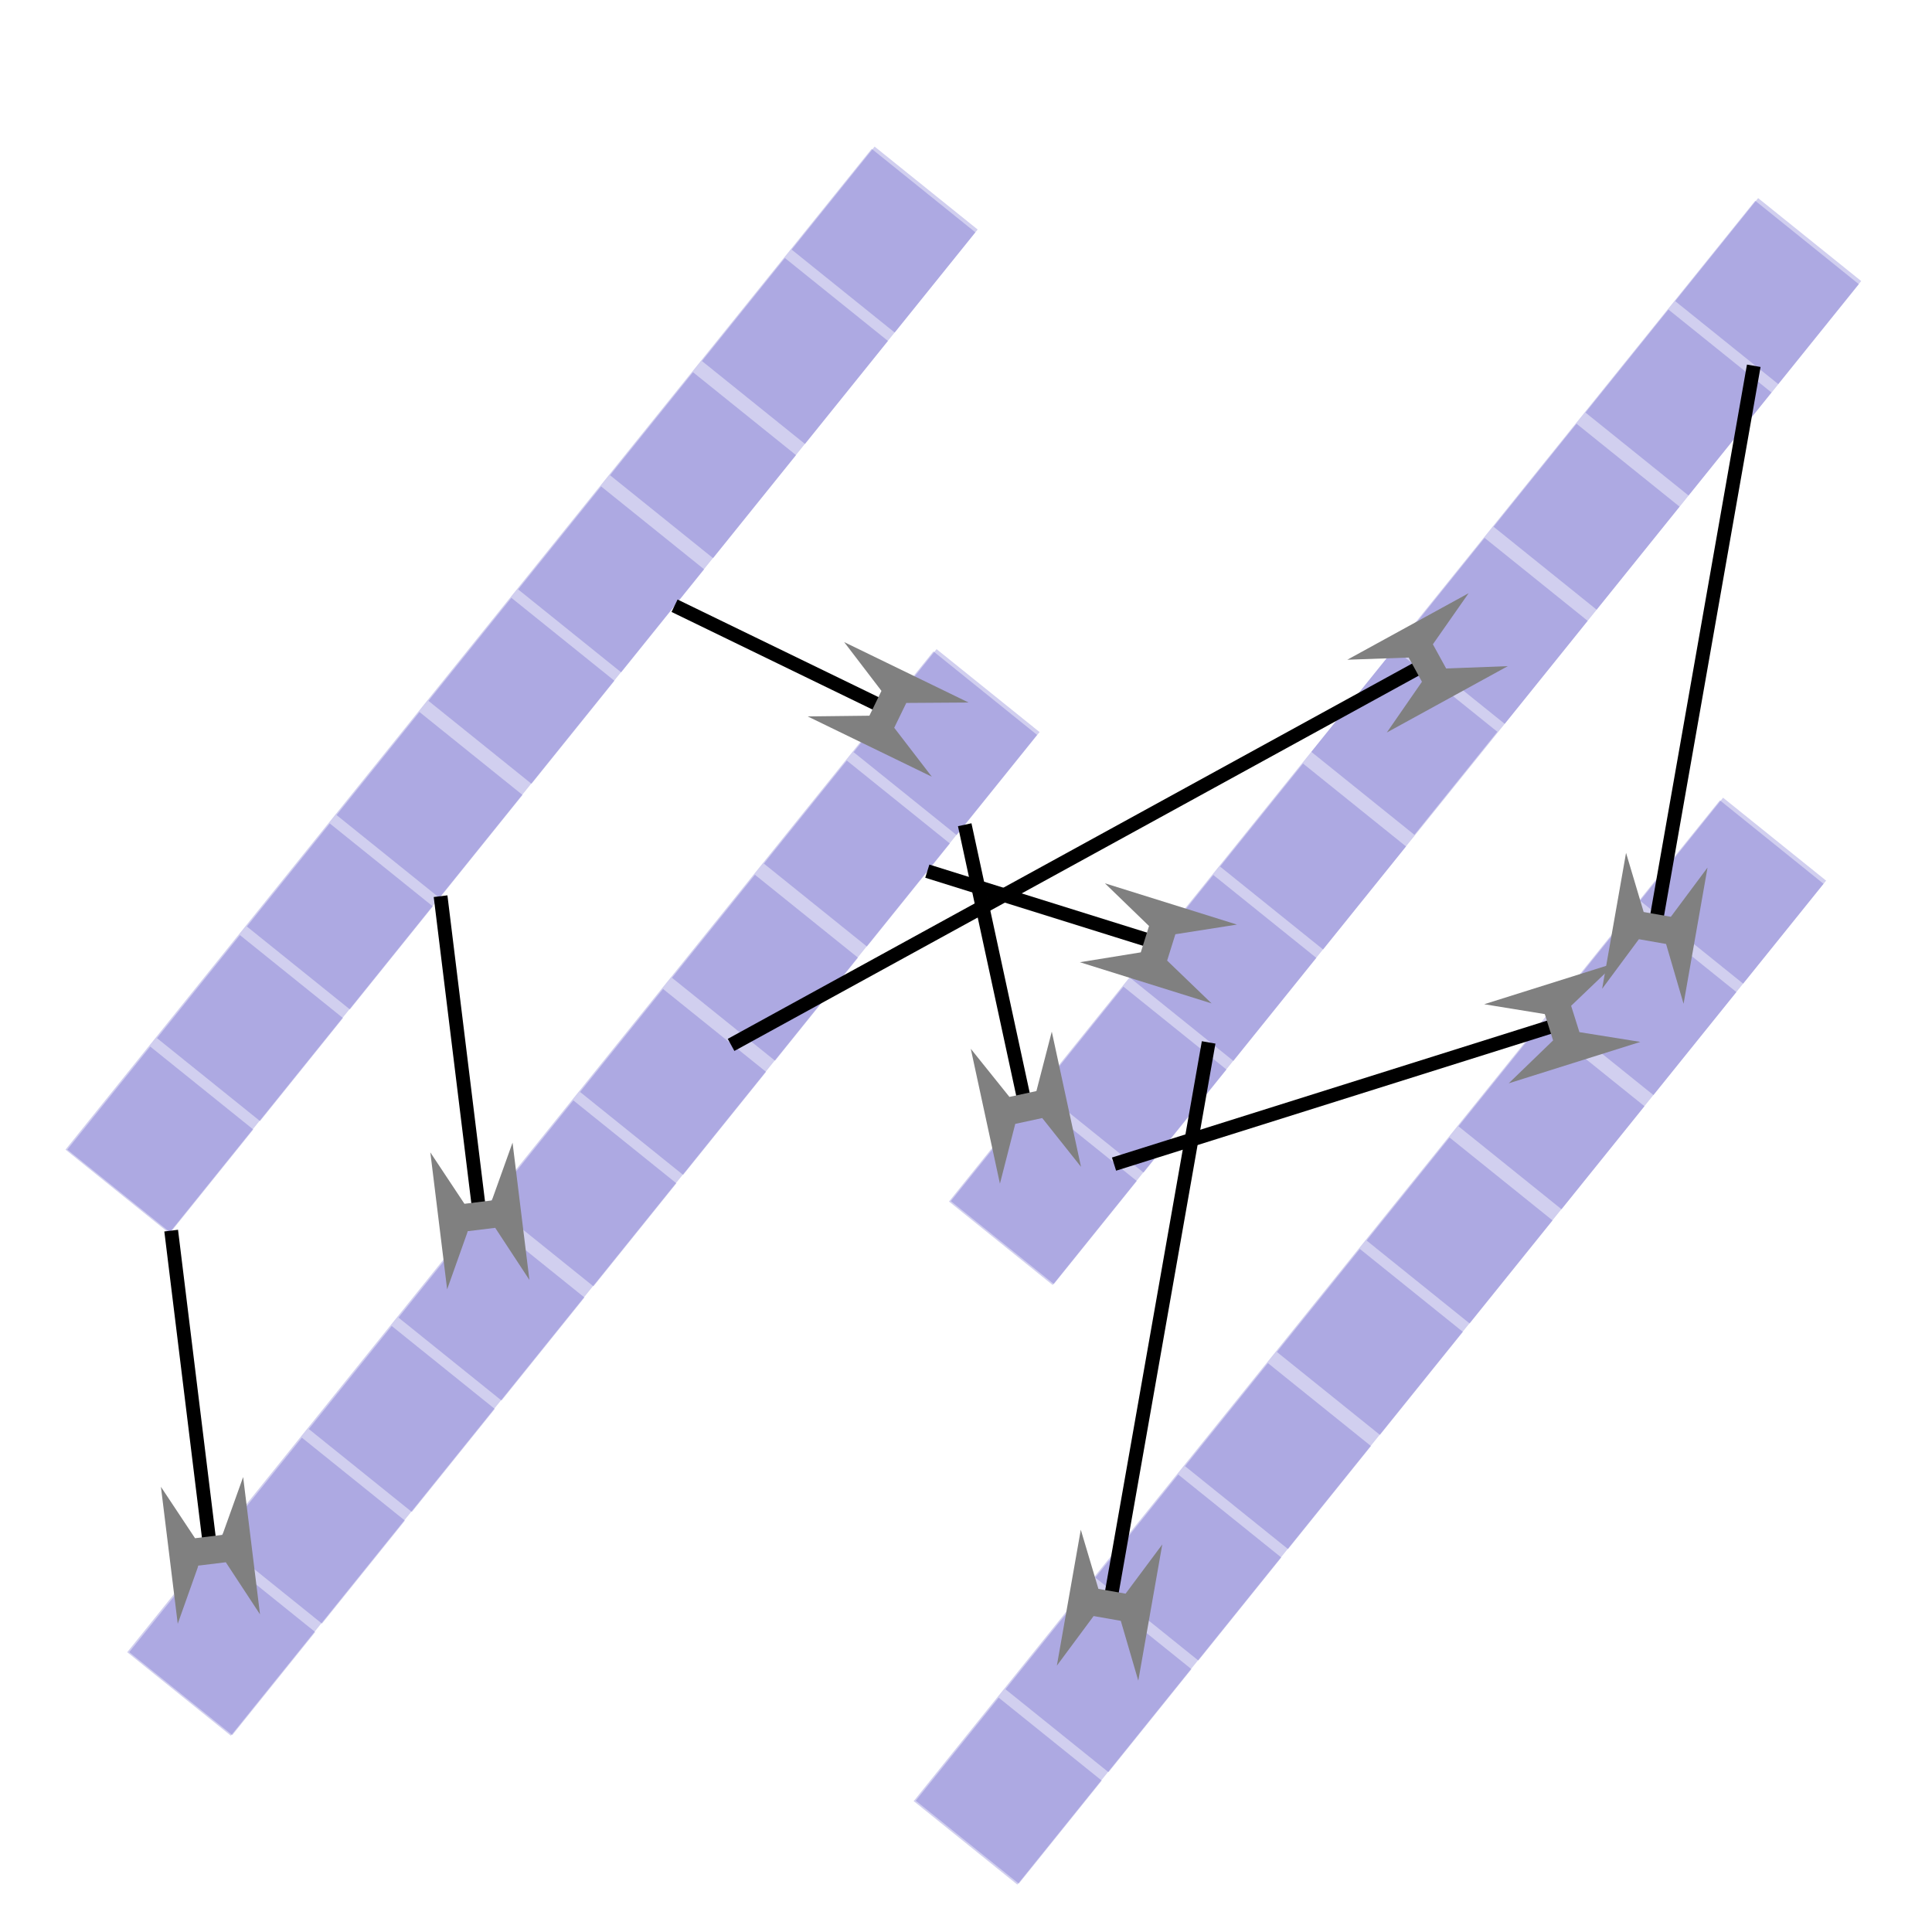 <?xml version="1.0" encoding="UTF-8" standalone="no"?>
<!-- Created with Inkscape (http://www.inkscape.org/) -->

<svg
   width="140mm"
   height="140mm"
   viewBox="0 0 140 140"
   version="1.1"
   id="svg5"
   inkscape:version="1.2.2 (1:1.2.2+202212051552+b0a8486541)"
   sodipodi:docname="streamdice.svg"
   xmlns:inkscape="http://www.inkscape.org/namespaces/inkscape"
   xmlns:sodipodi="http://sodipodi.sourceforge.net/DTD/sodipodi-0.dtd"
   xmlns="http://www.w3.org/2000/svg"
   xmlns:svg="http://www.w3.org/2000/svg">
  <sodipodi:namedview
     id="namedview7"
     pagecolor="#ffffff"
     bordercolor="#000000"
     borderopacity="0.25"
     inkscape:showpageshadow="2"
     inkscape:pageopacity="0.0"
     inkscape:pagecheckerboard="0"
     inkscape:deskcolor="#d1d1d1"
     inkscape:document-units="mm"
     showgrid="false"
     inkscape:zoom="1.1036342"
     inkscape:cx="53.006695"
     inkscape:cy="169.89325"
     inkscape:window-width="1850"
     inkscape:window-height="1016"
     inkscape:window-x="70"
     inkscape:window-y="27"
     inkscape:window-maximized="1"
     inkscape:current-layer="layer1" />
  <defs
     id="defs2">
    <marker
       style="overflow:visible"
       orient="auto"
       refY="0"
       refX="0"
       id="RazorWire"
       inkscape:stockid="RazorWire"
       markerWidth="10.05"
       markerHeight="6"
       viewBox="0 0 10.05 6"
       inkscape:isstock="true"
       inkscape:collect="always"
       preserveAspectRatio="xMidYMid">
      <path
         d="M -1,-1 V 1 L -5,3 H 5 L 1,1 V -1 L 5.05,-3 H -4.975 Z"
         style="fill:#808080;fill-opacity:1;fill-rule:evenodd;stroke:none;stroke-width:0.8"
         id="path234"
         sodipodi:nodetypes="ccccccccc" />
    </marker>
    <marker
       style="overflow:visible"
       orient="auto"
       refY="0"
       refX="0"
       id="marker8453"
       inkscape:stockid="RazorWire"
       markerWidth="10.05"
       markerHeight="6"
       viewBox="0 0 10.05 6"
       inkscape:isstock="true"
       inkscape:collect="always"
       preserveAspectRatio="xMidYMid">
      <path
         d="M -1,-1 V 1 L -5,3 H 5 L 1,1 V -1 L 5.05,-3 H -4.975 Z"
         style="fill:#808080;fill-opacity:1;fill-rule:evenodd;stroke:none;stroke-width:0.8"
         id="path8451"
         sodipodi:nodetypes="ccccccccc" />
    </marker>
  </defs>
  <g
     inkscape:label="Layer 1"
     inkscape:groupmode="layer"
     id="layer1"
     transform="translate(-30.296,-77.51)">
    <rect
       style="fill:#2d24b4;fill-opacity:0.218;stroke:#000000;stroke-width:0.849;stroke-linecap:square;stroke-linejoin:bevel;stroke-miterlimit:2.7;stroke-dasharray:0.849, 0.849;stroke-dashoffset:0.085;stroke-opacity:0;paint-order:fill markers stroke;stop-color:#000000"
       id="rect234-2"
       width="93.127"
       height="9.646"
       x="-103.254"
       y="128.174"
       transform="rotate(-51.146)" />
    <rect
       style="fill:#2d24b4;fill-opacity:0.218;stroke:#000000;stroke-width:2.415;stroke-linecap:square;stroke-linejoin:bevel;stroke-miterlimit:2.7;stroke-dasharray:2.415, 2.415;stroke-dashoffset:0.242;stroke-opacity:0;paint-order:fill markers stroke;stop-color:#000000"
       id="rect236-37"
       width="9.585"
       height="9.585"
       x="93.639"
       y="128.235"
       transform="matrix(-0.627,0.779,0.779,0.627,0,0)" />
    <rect
       style="fill:#2d24b4;fill-opacity:0.218;stroke:#000000;stroke-width:2.415;stroke-linecap:square;stroke-linejoin:bevel;stroke-miterlimit:2.7;stroke-dasharray:2.415, 2.415;stroke-dashoffset:0.242;stroke-opacity:0;paint-order:fill markers stroke;stop-color:#000000"
       id="rect236-6-5"
       width="9.585"
       height="9.585"
       x="83.272"
       y="128.235"
       transform="matrix(-0.627,0.779,0.779,0.627,0,0)" />
    <rect
       style="fill:#2d24b4;fill-opacity:0.218;stroke:#000000;stroke-width:2.415;stroke-linecap:square;stroke-linejoin:bevel;stroke-miterlimit:2.7;stroke-dasharray:2.415, 2.415;stroke-dashoffset:0.242;stroke-opacity:0;paint-order:fill markers stroke;stop-color:#000000"
       id="rect236-2-9"
       width="9.585"
       height="9.585"
       x="72.886"
       y="128.235"
       transform="matrix(-0.627,0.779,0.779,0.627,0,0)" />
    <rect
       style="fill:#2d24b4;fill-opacity:0.218;stroke:#000000;stroke-width:2.415;stroke-linecap:square;stroke-linejoin:bevel;stroke-miterlimit:2.7;stroke-dasharray:2.415, 2.415;stroke-dashoffset:0.242;stroke-opacity:0;paint-order:fill markers stroke;stop-color:#000000"
       id="rect236-6-9-22"
       width="9.585"
       height="9.585"
       x="62.52"
       y="128.235"
       transform="matrix(-0.627,0.779,0.779,0.627,0,0)" />
    <rect
       style="fill:#2d24b4;fill-opacity:0.218;stroke:#000000;stroke-width:2.415;stroke-linecap:square;stroke-linejoin:bevel;stroke-miterlimit:2.7;stroke-dasharray:2.415, 2.415;stroke-dashoffset:0.242;stroke-opacity:0;paint-order:fill markers stroke;stop-color:#000000"
       id="rect236-2-1-8"
       width="9.585"
       height="9.585"
       x="51.898"
       y="128.235"
       transform="matrix(-0.627,0.779,0.779,0.627,0,0)" />
    <rect
       style="fill:#2d24b4;fill-opacity:0.218;stroke:#000000;stroke-width:2.415;stroke-linecap:square;stroke-linejoin:bevel;stroke-miterlimit:2.7;stroke-dasharray:2.415, 2.415;stroke-dashoffset:0.242;stroke-opacity:0;paint-order:fill markers stroke;stop-color:#000000"
       id="rect236-6-9-2-97"
       width="9.585"
       height="9.585"
       x="41.532"
       y="128.235"
       transform="matrix(-0.627,0.779,0.779,0.627,0,0)" />
    <rect
       style="fill:#2d24b4;fill-opacity:0.218;stroke:#000000;stroke-width:2.415;stroke-linecap:square;stroke-linejoin:bevel;stroke-miterlimit:2.7;stroke-dasharray:2.415, 2.415;stroke-dashoffset:0.242;stroke-opacity:0;paint-order:fill markers stroke;stop-color:#000000"
       id="rect236-6-9-7-3"
       width="9.585"
       height="9.585"
       x="30.91"
       y="128.235"
       transform="matrix(-0.627,0.779,0.779,0.627,0,0)" />
    <rect
       style="fill:#2d24b4;fill-opacity:0.218;stroke:#000000;stroke-width:2.415;stroke-linecap:square;stroke-linejoin:bevel;stroke-miterlimit:2.7;stroke-dasharray:2.415, 2.415;stroke-dashoffset:0.242;stroke-opacity:0;paint-order:fill markers stroke;stop-color:#000000"
       id="rect236-2-1-0-6"
       width="9.585"
       height="9.585"
       x="20.288"
       y="128.235"
       transform="matrix(-0.627,0.779,0.779,0.627,0,0)" />
    <rect
       style="fill:#2d24b4;fill-opacity:0.218;stroke:#000000;stroke-width:2.415;stroke-linecap:square;stroke-linejoin:bevel;stroke-miterlimit:2.7;stroke-dasharray:2.415, 2.415;stroke-dashoffset:0.242;stroke-opacity:0;paint-order:fill markers stroke;stop-color:#000000"
       id="rect236-6-9-2-9-1"
       width="9.585"
       height="9.585"
       x="9.922"
       y="128.235"
       transform="matrix(-0.627,0.779,0.779,0.627,0,0)" />
    <rect
       style="fill:#2d24b4;fill-opacity:0.218;stroke:#000000;stroke-width:0.849;stroke-linecap:square;stroke-linejoin:bevel;stroke-miterlimit:2.7;stroke-dasharray:0.849, 0.849;stroke-dashoffset:0.085;stroke-opacity:0;paint-order:fill markers stroke;stop-color:#000000"
       id="rect234-2-3"
       width="93.127"
       height="9.646"
       x="-128.809"
       y="154.503"
       transform="rotate(-51.146)" />
    <rect
       style="fill:#2d24b4;fill-opacity:0.218;stroke:#000000;stroke-width:2.415;stroke-linecap:square;stroke-linejoin:bevel;stroke-miterlimit:2.7;stroke-dasharray:2.415, 2.415;stroke-dashoffset:0.242;stroke-opacity:0;paint-order:fill markers stroke;stop-color:#000000"
       id="rect236-37-6"
       width="9.585"
       height="9.585"
       x="119.194"
       y="154.565"
       transform="matrix(-0.627,0.779,0.779,0.627,0,0)" />
    <rect
       style="fill:#2d24b4;fill-opacity:0.218;stroke:#000000;stroke-width:2.415;stroke-linecap:square;stroke-linejoin:bevel;stroke-miterlimit:2.7;stroke-dasharray:2.415, 2.415;stroke-dashoffset:0.242;stroke-opacity:0;paint-order:fill markers stroke;stop-color:#000000"
       id="rect236-6-5-1"
       width="9.585"
       height="9.585"
       x="108.827"
       y="154.565"
       transform="matrix(-0.627,0.779,0.779,0.627,0,0)" />
    <rect
       style="fill:#2d24b4;fill-opacity:0.218;stroke:#000000;stroke-width:2.415;stroke-linecap:square;stroke-linejoin:bevel;stroke-miterlimit:2.7;stroke-dasharray:2.415, 2.415;stroke-dashoffset:0.242;stroke-opacity:0;paint-order:fill markers stroke;stop-color:#000000"
       id="rect236-2-9-0"
       width="9.585"
       height="9.585"
       x="98.441"
       y="154.565"
       transform="matrix(-0.627,0.779,0.779,0.627,0,0)" />
    <rect
       style="fill:#2d24b4;fill-opacity:0.218;stroke:#000000;stroke-width:2.415;stroke-linecap:square;stroke-linejoin:bevel;stroke-miterlimit:2.7;stroke-dasharray:2.415, 2.415;stroke-dashoffset:0.242;stroke-opacity:0;paint-order:fill markers stroke;stop-color:#000000"
       id="rect236-6-9-22-6"
       width="9.585"
       height="9.585"
       x="88.075"
       y="154.565"
       transform="matrix(-0.627,0.779,0.779,0.627,0,0)" />
    <rect
       style="fill:#2d24b4;fill-opacity:0.218;stroke:#000000;stroke-width:2.415;stroke-linecap:square;stroke-linejoin:bevel;stroke-miterlimit:2.7;stroke-dasharray:2.415, 2.415;stroke-dashoffset:0.242;stroke-opacity:0;paint-order:fill markers stroke;stop-color:#000000"
       id="rect236-2-1-8-3"
       width="9.585"
       height="9.585"
       x="77.453"
       y="154.565"
       transform="matrix(-0.627,0.779,0.779,0.627,0,0)" />
    <rect
       style="fill:#2d24b4;fill-opacity:0.218;stroke:#000000;stroke-width:2.415;stroke-linecap:square;stroke-linejoin:bevel;stroke-miterlimit:2.7;stroke-dasharray:2.415, 2.415;stroke-dashoffset:0.242;stroke-opacity:0;paint-order:fill markers stroke;stop-color:#000000"
       id="rect236-6-9-2-97-2"
       width="9.585"
       height="9.585"
       x="67.087"
       y="154.565"
       transform="matrix(-0.627,0.779,0.779,0.627,0,0)" />
    <rect
       style="fill:#2d24b4;fill-opacity:0.218;stroke:#000000;stroke-width:2.415;stroke-linecap:square;stroke-linejoin:bevel;stroke-miterlimit:2.7;stroke-dasharray:2.415, 2.415;stroke-dashoffset:0.242;stroke-opacity:0;paint-order:fill markers stroke;stop-color:#000000"
       id="rect236-6-9-7-3-0"
       width="9.585"
       height="9.585"
       x="56.465"
       y="154.565"
       transform="matrix(-0.627,0.779,0.779,0.627,0,0)" />
    <rect
       style="fill:#2d24b4;fill-opacity:0.218;stroke:#000000;stroke-width:2.415;stroke-linecap:square;stroke-linejoin:bevel;stroke-miterlimit:2.7;stroke-dasharray:2.415, 2.415;stroke-dashoffset:0.242;stroke-opacity:0;paint-order:fill markers stroke;stop-color:#000000"
       id="rect236-2-1-0-6-6"
       width="9.585"
       height="9.585"
       x="45.844"
       y="154.565"
       transform="matrix(-0.627,0.779,0.779,0.627,0,0)" />
    <rect
       style="fill:#2d24b4;fill-opacity:0.218;stroke:#000000;stroke-width:2.415;stroke-linecap:square;stroke-linejoin:bevel;stroke-miterlimit:2.7;stroke-dasharray:2.415, 2.415;stroke-dashoffset:0.242;stroke-opacity:0;paint-order:fill markers stroke;stop-color:#000000"
       id="rect236-6-9-2-9-1-1"
       width="9.585"
       height="9.585"
       x="35.477"
       y="154.565"
       transform="matrix(-0.627,0.779,0.779,0.627,0,0)" />
    <rect
       style="fill:#2d24b4;fill-opacity:0.218;stroke:#000000;stroke-width:0.849;stroke-linecap:square;stroke-linejoin:bevel;stroke-miterlimit:2.7;stroke-dasharray:0.849, 0.849;stroke-dashoffset:0.085;stroke-opacity:0;paint-order:fill markers stroke;stop-color:#000000"
       id="rect234-2-5"
       width="93.127"
       height="9.646"
       x="-66.018"
       y="180.39"
       transform="rotate(-51.146)" />
    <rect
       style="fill:#2d24b4;fill-opacity:0.218;stroke:#000000;stroke-width:2.415;stroke-linecap:square;stroke-linejoin:bevel;stroke-miterlimit:2.7;stroke-dasharray:2.415, 2.415;stroke-dashoffset:0.242;stroke-opacity:0;paint-order:fill markers stroke;stop-color:#000000"
       id="rect236-37-5"
       width="9.585"
       height="9.585"
       x="56.403"
       y="180.451"
       transform="matrix(-0.627,0.779,0.779,0.627,0,0)" />
    <rect
       style="fill:#2d24b4;fill-opacity:0.218;stroke:#000000;stroke-width:2.415;stroke-linecap:square;stroke-linejoin:bevel;stroke-miterlimit:2.7;stroke-dasharray:2.415, 2.415;stroke-dashoffset:0.242;stroke-opacity:0;paint-order:fill markers stroke;stop-color:#000000"
       id="rect236-6-5-4"
       width="9.585"
       height="9.585"
       x="46.037"
       y="180.451"
       transform="matrix(-0.627,0.779,0.779,0.627,0,0)" />
    <rect
       style="fill:#2d24b4;fill-opacity:0.218;stroke:#000000;stroke-width:2.415;stroke-linecap:square;stroke-linejoin:bevel;stroke-miterlimit:2.7;stroke-dasharray:2.415, 2.415;stroke-dashoffset:0.242;stroke-opacity:0;paint-order:fill markers stroke;stop-color:#000000"
       id="rect236-2-9-7"
       width="9.585"
       height="9.585"
       x="35.651"
       y="180.451"
       transform="matrix(-0.627,0.779,0.779,0.627,0,0)" />
    <rect
       style="fill:#2d24b4;fill-opacity:0.218;stroke:#000000;stroke-width:2.415;stroke-linecap:square;stroke-linejoin:bevel;stroke-miterlimit:2.7;stroke-dasharray:2.415, 2.415;stroke-dashoffset:0.242;stroke-opacity:0;paint-order:fill markers stroke;stop-color:#000000"
       id="rect236-6-9-22-65"
       width="9.585"
       height="9.585"
       x="25.284"
       y="180.451"
       transform="matrix(-0.627,0.779,0.779,0.627,0,0)" />
    <rect
       style="fill:#2d24b4;fill-opacity:0.218;stroke:#000000;stroke-width:2.415;stroke-linecap:square;stroke-linejoin:bevel;stroke-miterlimit:2.7;stroke-dasharray:2.415, 2.415;stroke-dashoffset:0.242;stroke-opacity:0;paint-order:fill markers stroke;stop-color:#000000"
       id="rect236-2-1-8-6"
       width="9.585"
       height="9.585"
       x="14.662"
       y="180.39"
       transform="matrix(-0.627,0.779,0.779,0.627,0,0)" />
    <rect
       style="fill:#2d24b4;fill-opacity:0.218;stroke:#000000;stroke-width:2.415;stroke-linecap:square;stroke-linejoin:bevel;stroke-miterlimit:2.7;stroke-dasharray:2.415, 2.415;stroke-dashoffset:0.242;stroke-opacity:0;paint-order:fill markers stroke;stop-color:#000000"
       id="rect236-6-9-2-97-9"
       width="9.585"
       height="9.585"
       x="4.296"
       y="180.451"
       transform="matrix(-0.627,0.779,0.779,0.627,0,0)" />
    <rect
       style="fill:#2d24b4;fill-opacity:0.218;stroke:#000000;stroke-width:2.415;stroke-linecap:square;stroke-linejoin:bevel;stroke-miterlimit:2.7;stroke-dasharray:2.415, 2.415;stroke-dashoffset:0.242;stroke-opacity:0;paint-order:fill markers stroke;stop-color:#000000"
       id="rect236-6-9-7-3-3"
       width="9.585"
       height="9.585"
       x="-6.326"
       y="180.451"
       transform="matrix(-0.627,0.779,0.779,0.627,0,0)" />
    <rect
       style="fill:#2d24b4;fill-opacity:0.218;stroke:#000000;stroke-width:2.415;stroke-linecap:square;stroke-linejoin:bevel;stroke-miterlimit:2.7;stroke-dasharray:2.415, 2.415;stroke-dashoffset:0.242;stroke-opacity:0;paint-order:fill markers stroke;stop-color:#000000"
       id="rect236-2-1-0-6-7"
       width="9.585"
       height="9.585"
       x="-16.947"
       y="180.451"
       transform="matrix(-0.627,0.779,0.779,0.627,0,0)" />
    <rect
       style="fill:#2d24b4;fill-opacity:0.218;stroke:#000000;stroke-width:2.415;stroke-linecap:square;stroke-linejoin:bevel;stroke-miterlimit:2.7;stroke-dasharray:2.415, 2.415;stroke-dashoffset:0.242;stroke-opacity:0;paint-order:fill markers stroke;stop-color:#000000"
       id="rect236-6-9-2-9-1-4"
       width="9.585"
       height="9.585"
       x="-27.314"
       y="180.451"
       transform="matrix(-0.627,0.779,0.779,0.627,0,0)" />
    <path
       style="fill:none;fill-rule:evenodd;stroke:#000000;stroke-width:1;stroke-linecap:butt;stroke-linejoin:miter;stroke-dasharray:none;stroke-opacity:1;marker-end:url(#RazorWire)"
       d="m 42.7,166.685 2.844,23.161"
       id="path1213"
       inkscape:connector-type="polyline"
       inkscape:connector-curvature="0"
       inkscape:connection-end="#rect236-37-6"
       inkscape:connection-start="#rect236-37" />
    <path
       style="fill:none;fill-rule:evenodd;stroke:#000000;stroke-width:1;stroke-linecap:butt;stroke-linejoin:miter;stroke-dasharray:none;stroke-opacity:1;marker-end:url(#RazorWire)"
       d="m 79.177,121.404 15.455,7.506"
       id="path1215"
       inkscape:connector-type="polyline"
       inkscape:connector-curvature="0"
       inkscape:connection-end="#rect236-6-9-2-9-1-1"
       inkscape:connection-start="#rect236-6-9-2-97" />
    <path
       style="fill:none;fill-rule:evenodd;stroke:#000000;stroke-width:1;stroke-linecap:butt;stroke-linejoin:miter;stroke-dasharray:none;stroke-opacity:1;marker-end:url(#RazorWire)"
       d="m 62.222,142.451 2.844,23.161"
       id="path426"
       inkscape:connector-type="polyline"
       inkscape:connector-curvature="0"
       inkscape:connection-end="#rect236-6-9-22-6"
       inkscape:connection-start="#rect236-6-9-22" />
    <path
       style="fill:none;fill-rule:evenodd;stroke:#000000;stroke-width:1;stroke-linecap:butt;stroke-linejoin:miter;stroke-dasharray:none;stroke-opacity:1;marker-end:url(#RazorWire)"
       d="m 97.493,140.637 16.722,5.228"
       id="path430"
       inkscape:connector-type="polyline"
       inkscape:connector-curvature="0"
       inkscape:connection-end="#rect236-2-9-7"
       inkscape:connection-start="#rect236-2-1-0-6-6" />
    <path
       style="fill:none;fill-rule:evenodd;stroke:#000000;stroke-width:1;stroke-linecap:butt;stroke-linejoin:miter;stroke-dasharray:none;stroke-opacity:1;marker-end:url(#marker8453)"
       d="m 100.203,137.273 4.428,20.489"
       id="path432"
       inkscape:connector-type="polyline"
       inkscape:connector-curvature="0"
       inkscape:connection-start="#rect236-6-9-2-9-1-1"
       inkscape:connection-end="#rect236-37-5" />
    <rect
       style="fill:#2d24b4;fill-opacity:0.218;stroke:#000000;stroke-width:0.849;stroke-linecap:square;stroke-linejoin:bevel;stroke-miterlimit:2.7;stroke-dasharray:0.849, 0.849;stroke-dashoffset:0.085;stroke-opacity:0;paint-order:fill markers stroke;stop-color:#000000"
       id="rect234-2-5-8"
       width="93.127"
       height="9.646"
       x="-101.459"
       y="205.654"
       transform="rotate(-51.146)" />
    <rect
       style="fill:#2d24b4;fill-opacity:0.218;stroke:#000000;stroke-width:2.415;stroke-linecap:square;stroke-linejoin:bevel;stroke-miterlimit:2.7;stroke-dasharray:2.415, 2.415;stroke-dashoffset:0.242;stroke-opacity:0;paint-order:fill markers stroke;stop-color:#000000"
       id="rect236-37-5-9"
       width="9.585"
       height="9.585"
       x="91.844"
       y="205.715"
       transform="matrix(-0.627,0.779,0.779,0.627,0,0)" />
    <rect
       style="fill:#2d24b4;fill-opacity:0.218;stroke:#000000;stroke-width:2.415;stroke-linecap:square;stroke-linejoin:bevel;stroke-miterlimit:2.7;stroke-dasharray:2.415, 2.415;stroke-dashoffset:0.242;stroke-opacity:0;paint-order:fill markers stroke;stop-color:#000000"
       id="rect236-6-5-4-7"
       width="9.585"
       height="9.585"
       x="81.477"
       y="205.715"
       transform="matrix(-0.627,0.779,0.779,0.627,0,0)" />
    <rect
       style="fill:#2d24b4;fill-opacity:0.218;stroke:#000000;stroke-width:2.415;stroke-linecap:square;stroke-linejoin:bevel;stroke-miterlimit:2.7;stroke-dasharray:2.415, 2.415;stroke-dashoffset:0.242;stroke-opacity:0;paint-order:fill markers stroke;stop-color:#000000"
       id="rect236-2-9-7-3"
       width="9.585"
       height="9.585"
       x="71.091"
       y="205.715"
       transform="matrix(-0.627,0.779,0.779,0.627,0,0)" />
    <rect
       style="fill:#2d24b4;fill-opacity:0.218;stroke:#000000;stroke-width:2.415;stroke-linecap:square;stroke-linejoin:bevel;stroke-miterlimit:2.7;stroke-dasharray:2.415, 2.415;stroke-dashoffset:0.242;stroke-opacity:0;paint-order:fill markers stroke;stop-color:#000000"
       id="rect236-6-9-22-65-6"
       width="9.585"
       height="9.585"
       x="60.725"
       y="205.715"
       transform="matrix(-0.627,0.779,0.779,0.627,0,0)" />
    <rect
       style="fill:#2d24b4;fill-opacity:0.218;stroke:#000000;stroke-width:2.415;stroke-linecap:square;stroke-linejoin:bevel;stroke-miterlimit:2.7;stroke-dasharray:2.415, 2.415;stroke-dashoffset:0.242;stroke-opacity:0;paint-order:fill markers stroke;stop-color:#000000"
       id="rect236-2-1-8-6-1"
       width="9.585"
       height="9.585"
       x="50.103"
       y="205.715"
       transform="matrix(-0.627,0.779,0.779,0.627,0,0)" />
    <rect
       style="fill:#2d24b4;fill-opacity:0.218;stroke:#000000;stroke-width:2.415;stroke-linecap:square;stroke-linejoin:bevel;stroke-miterlimit:2.7;stroke-dasharray:2.415, 2.415;stroke-dashoffset:0.242;stroke-opacity:0;paint-order:fill markers stroke;stop-color:#000000"
       id="rect236-6-9-2-97-9-2"
       width="9.585"
       height="9.585"
       x="39.737"
       y="205.715"
       transform="matrix(-0.627,0.779,0.779,0.627,0,0)" />
    <rect
       style="fill:#2d24b4;fill-opacity:0.218;stroke:#000000;stroke-width:2.415;stroke-linecap:square;stroke-linejoin:bevel;stroke-miterlimit:2.7;stroke-dasharray:2.415, 2.415;stroke-dashoffset:0.242;stroke-opacity:0;paint-order:fill markers stroke;stop-color:#000000"
       id="rect236-6-9-7-3-3-9"
       width="9.585"
       height="9.585"
       x="29.115"
       y="205.715"
       transform="matrix(-0.627,0.779,0.779,0.627,0,0)" />
    <rect
       style="fill:#2d24b4;fill-opacity:0.218;stroke:#000000;stroke-width:2.415;stroke-linecap:square;stroke-linejoin:bevel;stroke-miterlimit:2.7;stroke-dasharray:2.415, 2.415;stroke-dashoffset:0.242;stroke-opacity:0;paint-order:fill markers stroke;stop-color:#000000"
       id="rect236-2-1-0-6-7-3"
       width="9.585"
       height="9.585"
       x="18.494"
       y="205.715"
       transform="matrix(-0.627,0.779,0.779,0.627,0,0)" />
    <rect
       style="fill:#2d24b4;fill-opacity:0.218;stroke:#000000;stroke-width:2.415;stroke-linecap:square;stroke-linejoin:bevel;stroke-miterlimit:2.7;stroke-dasharray:2.415, 2.415;stroke-dashoffset:0.242;stroke-opacity:0;paint-order:fill markers stroke;stop-color:#000000"
       id="rect236-6-9-2-9-1-4-1"
       width="9.585"
       height="9.585"
       x="8.127"
       y="205.715"
       transform="matrix(-0.627,0.779,0.779,0.627,0,0)" />
    <path
       style="fill:none;fill-rule:evenodd;stroke:#000000;stroke-width:1;stroke-linecap:butt;stroke-linejoin:miter;stroke-dasharray:none;stroke-opacity:1;marker-end:url(#marker8453)"
       d="M 83.272,153.228 133.732,125.555"
       id="path434"
       inkscape:connector-type="polyline"
       inkscape:connector-curvature="0"
       inkscape:connection-start="#rect236-6-9-2-97-2"
       inkscape:connection-end="#rect236-6-9-2-97-9" />
    <path
       style="fill:none;fill-rule:evenodd;stroke:#000000;stroke-width:1;stroke-linecap:butt;stroke-linejoin:miter;stroke-dasharray:none;stroke-opacity:1;marker-end:url(#marker8453)"
       d="m 157.38,104.015 -7.166,40.741"
       id="path981"
       inkscape:connector-type="polyline"
       inkscape:connector-curvature="0"
       inkscape:connection-start="#rect236-6-9-2-9-1-4"
       inkscape:connection-end="#rect236-2-1-0-6-7-3" />
    <path
       style="fill:none;fill-rule:evenodd;stroke:#000000;stroke-width:1;stroke-linecap:butt;stroke-linejoin:miter;stroke-dasharray:none;stroke-opacity:1;marker-end:url(#marker8453)"
       d="M 111.023,161.865 143.492,151.649"
       id="path985"
       inkscape:connector-type="polyline"
       inkscape:connector-curvature="0"
       inkscape:connection-start="#rect236-37-5"
       inkscape:connection-end="#rect236-2-1-0-6-7-3" />
    <path
       style="fill:none;fill-rule:evenodd;stroke:#000000;stroke-width:1;stroke-linecap:butt;stroke-linejoin:miter;stroke-dasharray:none;stroke-opacity:1;marker-end:url(#marker8453)"
       d="m 117.879,153.047 -7.177,40.757"
       id="path1001"
       inkscape:connector-type="polyline"
       inkscape:connector-curvature="0"
       inkscape:connection-end="#rect236-6-5-4-7"
       inkscape:connection-start="#rect236-2-9-7" />
  </g>
</svg>
